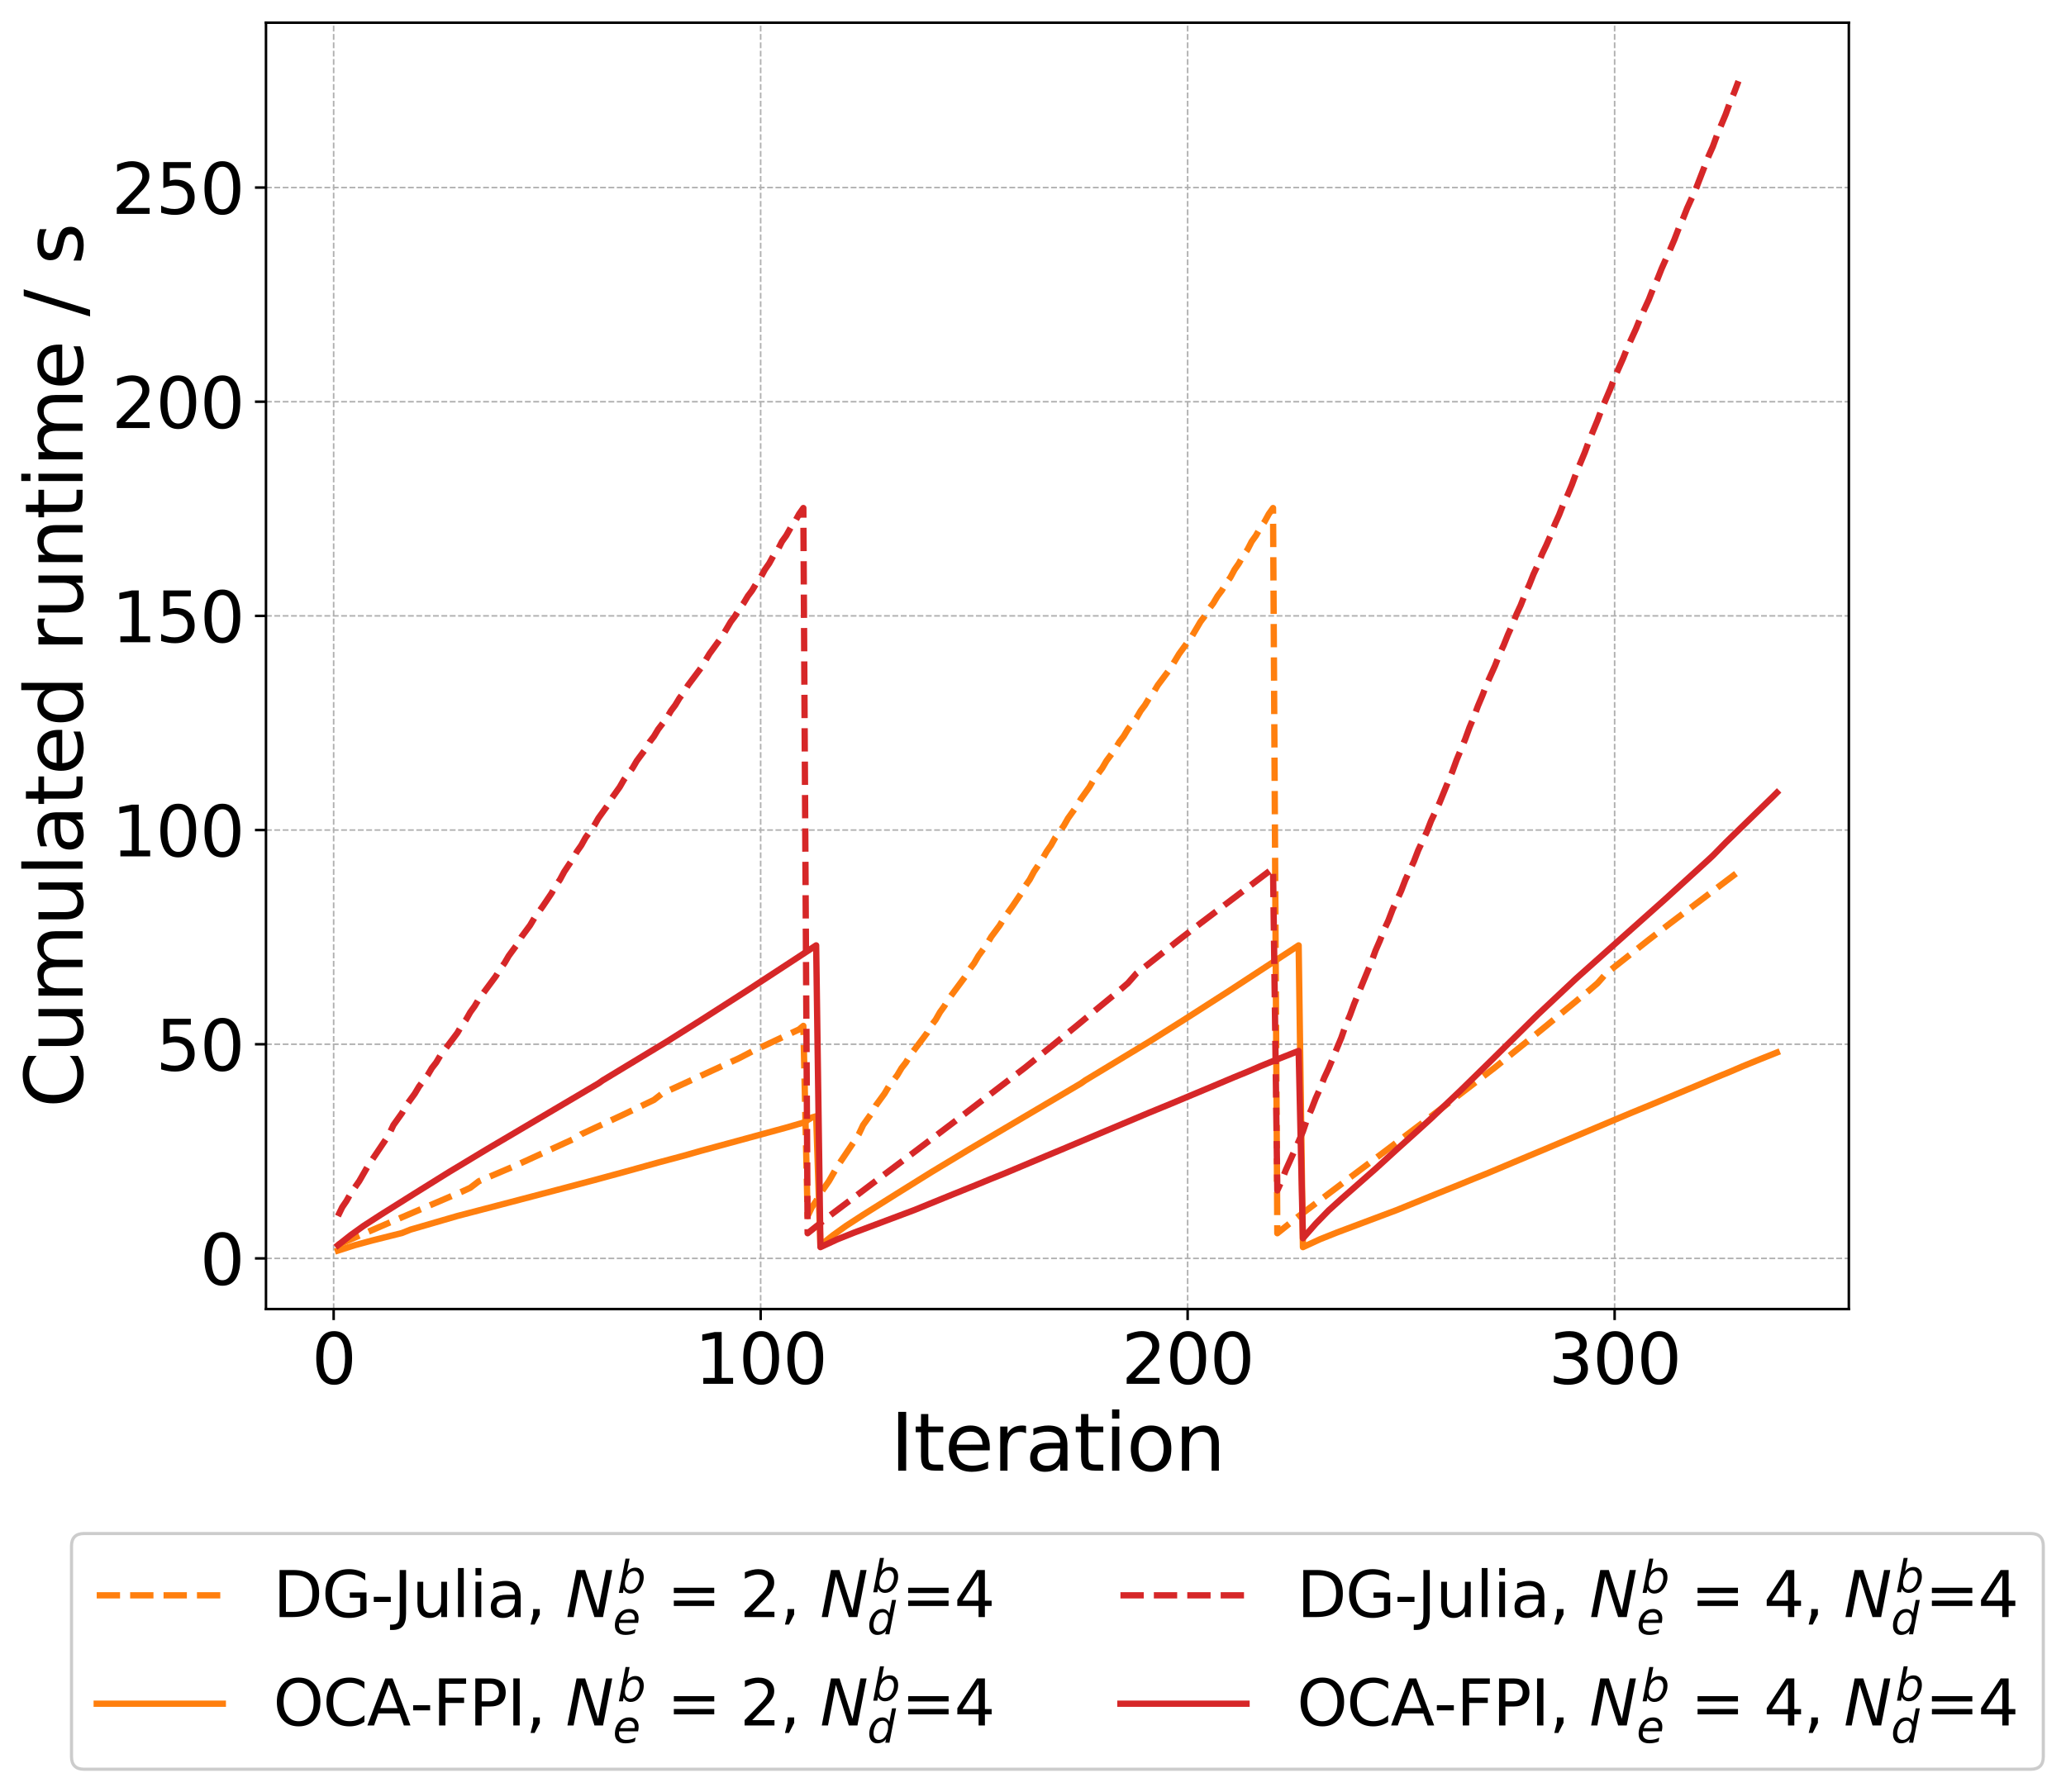 <?xml version="1.0" encoding="utf-8" standalone="no"?>
<!DOCTYPE svg PUBLIC "-//W3C//DTD SVG 1.1//EN"
  "http://www.w3.org/Graphics/SVG/1.1/DTD/svg11.dtd">
<svg xmlns:xlink="http://www.w3.org/1999/xlink" width="655.488pt" height="568.676pt" viewBox="0 0 655.488 568.676" xmlns="http://www.w3.org/2000/svg" version="1.1">
 <defs>
  <style type="text/css">*{stroke-linejoin: round; stroke-linecap: butt}</style>
 </defs>
 <g id="figure_1">
  <g id="patch_1">
   <path d="M 0 568.676 
L 655.488 568.676 
L 655.488 0 
L 0 0 
z
" style="fill: #ffffff"/>
  </g>
  <g id="axes_1">
   <g id="patch_2">
    <path d="M 84.388 415.44 
L 586.588 415.44 
L 586.588 7.2 
L 84.388 7.2 
z
" style="fill: #ffffff"/>
   </g>
   <g id="matplotlib.axis_1">
    <g id="xtick_1">
     <g id="line2d_1">
      <path d="M 105.86 415.44 
L 105.86 7.2 
" clip-path="url(#p399e1b0638)" style="fill: none; stroke-dasharray: 1.85,0.8; stroke-dashoffset: 0; stroke: #b0b0b0; stroke-width: 0.5"/>
     </g>
     <g id="line2d_2">
      <defs>
       <path id="m43ee43640c" d="M 0 0 
L 0 3.5 
" style="stroke: #000000; stroke-width: 0.8"/>
      </defs>
      <g>
       <use xlink:href="#m43ee43640c" x="105.86" y="415.44" style="stroke: #000000; stroke-width: 0.8"/>
      </g>
     </g>
     <g id="text_1">
      <!-- 0 -->
      <g transform="translate(98.862 439.157) scale(0.22 -0.22)">
       <defs>
        <path id="DejaVuSans-30" d="M 2034 4250 
Q 1547 4250 1301 3770 
Q 1056 3291 1056 2328 
Q 1056 1369 1301 889 
Q 1547 409 2034 409 
Q 2525 409 2770 889 
Q 3016 1369 3016 2328 
Q 3016 3291 2770 3770 
Q 2525 4250 2034 4250 
z
M 2034 4750 
Q 2819 4750 3233 4129 
Q 3647 3509 3647 2328 
Q 3647 1150 3233 529 
Q 2819 -91 2034 -91 
Q 1250 -91 836 529 
Q 422 1150 422 2328 
Q 422 3509 836 4129 
Q 1250 4750 2034 4750 
z
" transform="scale(0.016)"/>
       </defs>
       <use xlink:href="#DejaVuSans-30"/>
      </g>
     </g>
    </g>
    <g id="xtick_2">
     <g id="line2d_3">
      <path d="M 241.334 415.44 
L 241.334 7.2 
" clip-path="url(#p399e1b0638)" style="fill: none; stroke-dasharray: 1.85,0.8; stroke-dashoffset: 0; stroke: #b0b0b0; stroke-width: 0.5"/>
     </g>
     <g id="line2d_4">
      <g>
       <use xlink:href="#m43ee43640c" x="241.334" y="415.44" style="stroke: #000000; stroke-width: 0.8"/>
      </g>
     </g>
     <g id="text_2">
      <!-- 100 -->
      <g transform="translate(220.338 439.157) scale(0.22 -0.22)">
       <defs>
        <path id="DejaVuSans-31" d="M 794 531 
L 1825 531 
L 1825 4091 
L 703 3866 
L 703 4441 
L 1819 4666 
L 2450 4666 
L 2450 531 
L 3481 531 
L 3481 0 
L 794 0 
L 794 531 
z
" transform="scale(0.016)"/>
       </defs>
       <use xlink:href="#DejaVuSans-31"/>
       <use xlink:href="#DejaVuSans-30" x="63.623"/>
       <use xlink:href="#DejaVuSans-30" x="127.246"/>
      </g>
     </g>
    </g>
    <g id="xtick_3">
     <g id="line2d_5">
      <path d="M 376.807 415.44 
L 376.807 7.2 
" clip-path="url(#p399e1b0638)" style="fill: none; stroke-dasharray: 1.85,0.8; stroke-dashoffset: 0; stroke: #b0b0b0; stroke-width: 0.5"/>
     </g>
     <g id="line2d_6">
      <g>
       <use xlink:href="#m43ee43640c" x="376.807" y="415.44" style="stroke: #000000; stroke-width: 0.8"/>
      </g>
     </g>
     <g id="text_3">
      <!-- 200 -->
      <g transform="translate(355.811 439.157) scale(0.22 -0.22)">
       <defs>
        <path id="DejaVuSans-32" d="M 1228 531 
L 3431 531 
L 3431 0 
L 469 0 
L 469 531 
Q 828 903 1448 1529 
Q 2069 2156 2228 2338 
Q 2531 2678 2651 2914 
Q 2772 3150 2772 3378 
Q 2772 3750 2511 3984 
Q 2250 4219 1831 4219 
Q 1534 4219 1204 4116 
Q 875 4013 500 3803 
L 500 4441 
Q 881 4594 1212 4672 
Q 1544 4750 1819 4750 
Q 2544 4750 2975 4387 
Q 3406 4025 3406 3419 
Q 3406 3131 3298 2873 
Q 3191 2616 2906 2266 
Q 2828 2175 2409 1742 
Q 1991 1309 1228 531 
z
" transform="scale(0.016)"/>
       </defs>
       <use xlink:href="#DejaVuSans-32"/>
       <use xlink:href="#DejaVuSans-30" x="63.623"/>
       <use xlink:href="#DejaVuSans-30" x="127.246"/>
      </g>
     </g>
    </g>
    <g id="xtick_4">
     <g id="line2d_7">
      <path d="M 512.281 415.44 
L 512.281 7.2 
" clip-path="url(#p399e1b0638)" style="fill: none; stroke-dasharray: 1.85,0.8; stroke-dashoffset: 0; stroke: #b0b0b0; stroke-width: 0.5"/>
     </g>
     <g id="line2d_8">
      <g>
       <use xlink:href="#m43ee43640c" x="512.281" y="415.44" style="stroke: #000000; stroke-width: 0.8"/>
      </g>
     </g>
     <g id="text_4">
      <!-- 300 -->
      <g transform="translate(491.284 439.157) scale(0.22 -0.22)">
       <defs>
        <path id="DejaVuSans-33" d="M 2597 2516 
Q 3050 2419 3304 2112 
Q 3559 1806 3559 1356 
Q 3559 666 3084 287 
Q 2609 -91 1734 -91 
Q 1441 -91 1130 -33 
Q 819 25 488 141 
L 488 750 
Q 750 597 1062 519 
Q 1375 441 1716 441 
Q 2309 441 2620 675 
Q 2931 909 2931 1356 
Q 2931 1769 2642 2001 
Q 2353 2234 1838 2234 
L 1294 2234 
L 1294 2753 
L 1863 2753 
Q 2328 2753 2575 2939 
Q 2822 3125 2822 3475 
Q 2822 3834 2567 4026 
Q 2313 4219 1838 4219 
Q 1578 4219 1281 4162 
Q 984 4106 628 3988 
L 628 4550 
Q 988 4650 1302 4700 
Q 1616 4750 1894 4750 
Q 2613 4750 3031 4423 
Q 3450 4097 3450 3541 
Q 3450 3153 3228 2886 
Q 3006 2619 2597 2516 
z
" transform="scale(0.016)"/>
       </defs>
       <use xlink:href="#DejaVuSans-33"/>
       <use xlink:href="#DejaVuSans-30" x="63.623"/>
       <use xlink:href="#DejaVuSans-30" x="127.246"/>
      </g>
     </g>
    </g>
    <g id="text_5">
     <!-- Iteration -->
     <g transform="translate(282.466 466.728) scale(0.25 -0.25)">
      <defs>
       <path id="DejaVuSans-49" d="M 628 4666 
L 1259 4666 
L 1259 0 
L 628 0 
L 628 4666 
z
" transform="scale(0.016)"/>
       <path id="DejaVuSans-74" d="M 1172 4494 
L 1172 3500 
L 2356 3500 
L 2356 3053 
L 1172 3053 
L 1172 1153 
Q 1172 725 1289 603 
Q 1406 481 1766 481 
L 2356 481 
L 2356 0 
L 1766 0 
Q 1100 0 847 248 
Q 594 497 594 1153 
L 594 3053 
L 172 3053 
L 172 3500 
L 594 3500 
L 594 4494 
L 1172 4494 
z
" transform="scale(0.016)"/>
       <path id="DejaVuSans-65" d="M 3597 1894 
L 3597 1613 
L 953 1613 
Q 991 1019 1311 708 
Q 1631 397 2203 397 
Q 2534 397 2845 478 
Q 3156 559 3463 722 
L 3463 178 
Q 3153 47 2828 -22 
Q 2503 -91 2169 -91 
Q 1331 -91 842 396 
Q 353 884 353 1716 
Q 353 2575 817 3079 
Q 1281 3584 2069 3584 
Q 2775 3584 3186 3129 
Q 3597 2675 3597 1894 
z
M 3022 2063 
Q 3016 2534 2758 2815 
Q 2500 3097 2075 3097 
Q 1594 3097 1305 2825 
Q 1016 2553 972 2059 
L 3022 2063 
z
" transform="scale(0.016)"/>
       <path id="DejaVuSans-72" d="M 2631 2963 
Q 2534 3019 2420 3045 
Q 2306 3072 2169 3072 
Q 1681 3072 1420 2755 
Q 1159 2438 1159 1844 
L 1159 0 
L 581 0 
L 581 3500 
L 1159 3500 
L 1159 2956 
Q 1341 3275 1631 3429 
Q 1922 3584 2338 3584 
Q 2397 3584 2469 3576 
Q 2541 3569 2628 3553 
L 2631 2963 
z
" transform="scale(0.016)"/>
       <path id="DejaVuSans-61" d="M 2194 1759 
Q 1497 1759 1228 1600 
Q 959 1441 959 1056 
Q 959 750 1161 570 
Q 1363 391 1709 391 
Q 2188 391 2477 730 
Q 2766 1069 2766 1631 
L 2766 1759 
L 2194 1759 
z
M 3341 1997 
L 3341 0 
L 2766 0 
L 2766 531 
Q 2569 213 2275 61 
Q 1981 -91 1556 -91 
Q 1019 -91 701 211 
Q 384 513 384 1019 
Q 384 1609 779 1909 
Q 1175 2209 1959 2209 
L 2766 2209 
L 2766 2266 
Q 2766 2663 2505 2880 
Q 2244 3097 1772 3097 
Q 1472 3097 1187 3025 
Q 903 2953 641 2809 
L 641 3341 
Q 956 3463 1253 3523 
Q 1550 3584 1831 3584 
Q 2591 3584 2966 3190 
Q 3341 2797 3341 1997 
z
" transform="scale(0.016)"/>
       <path id="DejaVuSans-69" d="M 603 3500 
L 1178 3500 
L 1178 0 
L 603 0 
L 603 3500 
z
M 603 4863 
L 1178 4863 
L 1178 4134 
L 603 4134 
L 603 4863 
z
" transform="scale(0.016)"/>
       <path id="DejaVuSans-6f" d="M 1959 3097 
Q 1497 3097 1228 2736 
Q 959 2375 959 1747 
Q 959 1119 1226 758 
Q 1494 397 1959 397 
Q 2419 397 2687 759 
Q 2956 1122 2956 1747 
Q 2956 2369 2687 2733 
Q 2419 3097 1959 3097 
z
M 1959 3584 
Q 2709 3584 3137 3096 
Q 3566 2609 3566 1747 
Q 3566 888 3137 398 
Q 2709 -91 1959 -91 
Q 1206 -91 779 398 
Q 353 888 353 1747 
Q 353 2609 779 3096 
Q 1206 3584 1959 3584 
z
" transform="scale(0.016)"/>
       <path id="DejaVuSans-6e" d="M 3513 2113 
L 3513 0 
L 2938 0 
L 2938 2094 
Q 2938 2591 2744 2837 
Q 2550 3084 2163 3084 
Q 1697 3084 1428 2787 
Q 1159 2491 1159 1978 
L 1159 0 
L 581 0 
L 581 3500 
L 1159 3500 
L 1159 2956 
Q 1366 3272 1645 3428 
Q 1925 3584 2291 3584 
Q 2894 3584 3203 3211 
Q 3513 2838 3513 2113 
z
" transform="scale(0.016)"/>
      </defs>
      <use xlink:href="#DejaVuSans-49"/>
      <use xlink:href="#DejaVuSans-74" x="29.492"/>
      <use xlink:href="#DejaVuSans-65" x="68.701"/>
      <use xlink:href="#DejaVuSans-72" x="130.225"/>
      <use xlink:href="#DejaVuSans-61" x="171.338"/>
      <use xlink:href="#DejaVuSans-74" x="232.617"/>
      <use xlink:href="#DejaVuSans-69" x="271.826"/>
      <use xlink:href="#DejaVuSans-6f" x="299.609"/>
      <use xlink:href="#DejaVuSans-6e" x="360.791"/>
     </g>
    </g>
   </g>
   <g id="matplotlib.axis_2">
    <g id="ytick_1">
     <g id="line2d_9">
      <path d="M 84.388 399.36 
L 586.588 399.36 
" clip-path="url(#p399e1b0638)" style="fill: none; stroke-dasharray: 1.85,0.8; stroke-dashoffset: 0; stroke: #b0b0b0; stroke-width: 0.5"/>
     </g>
     <g id="line2d_10">
      <defs>
       <path id="m484fbfd942" d="M 0 0 
L -3.5 0 
" style="stroke: #000000; stroke-width: 0.8"/>
      </defs>
      <g>
       <use xlink:href="#m484fbfd942" x="84.388" y="399.36" style="stroke: #000000; stroke-width: 0.8"/>
      </g>
     </g>
     <g id="text_6">
      <!-- 0 -->
      <g transform="translate(63.39 407.719) scale(0.22 -0.22)">
       <use xlink:href="#DejaVuSans-30"/>
      </g>
     </g>
    </g>
    <g id="ytick_2">
     <g id="line2d_11">
      <path d="M 84.388 331.391 
L 586.588 331.391 
" clip-path="url(#p399e1b0638)" style="fill: none; stroke-dasharray: 1.85,0.8; stroke-dashoffset: 0; stroke: #b0b0b0; stroke-width: 0.5"/>
     </g>
     <g id="line2d_12">
      <g>
       <use xlink:href="#m484fbfd942" x="84.388" y="331.391" style="stroke: #000000; stroke-width: 0.8"/>
      </g>
     </g>
     <g id="text_7">
      <!-- 50 -->
      <g transform="translate(49.393 339.75) scale(0.22 -0.22)">
       <defs>
        <path id="DejaVuSans-35" d="M 691 4666 
L 3169 4666 
L 3169 4134 
L 1269 4134 
L 1269 2991 
Q 1406 3038 1543 3061 
Q 1681 3084 1819 3084 
Q 2600 3084 3056 2656 
Q 3513 2228 3513 1497 
Q 3513 744 3044 326 
Q 2575 -91 1722 -91 
Q 1428 -91 1123 -41 
Q 819 9 494 109 
L 494 744 
Q 775 591 1075 516 
Q 1375 441 1709 441 
Q 2250 441 2565 725 
Q 2881 1009 2881 1497 
Q 2881 1984 2565 2268 
Q 2250 2553 1709 2553 
Q 1456 2553 1204 2497 
Q 953 2441 691 2322 
L 691 4666 
z
" transform="scale(0.016)"/>
       </defs>
       <use xlink:href="#DejaVuSans-35"/>
       <use xlink:href="#DejaVuSans-30" x="63.623"/>
      </g>
     </g>
    </g>
    <g id="ytick_3">
     <g id="line2d_13">
      <path d="M 84.388 263.422 
L 586.588 263.422 
" clip-path="url(#p399e1b0638)" style="fill: none; stroke-dasharray: 1.85,0.8; stroke-dashoffset: 0; stroke: #b0b0b0; stroke-width: 0.5"/>
     </g>
     <g id="line2d_14">
      <g>
       <use xlink:href="#m484fbfd942" x="84.388" y="263.422" style="stroke: #000000; stroke-width: 0.8"/>
      </g>
     </g>
     <g id="text_8">
      <!-- 100 -->
      <g transform="translate(35.395 271.781) scale(0.22 -0.22)">
       <use xlink:href="#DejaVuSans-31"/>
       <use xlink:href="#DejaVuSans-30" x="63.623"/>
       <use xlink:href="#DejaVuSans-30" x="127.246"/>
      </g>
     </g>
    </g>
    <g id="ytick_4">
     <g id="line2d_15">
      <path d="M 84.388 195.453 
L 586.588 195.453 
" clip-path="url(#p399e1b0638)" style="fill: none; stroke-dasharray: 1.85,0.8; stroke-dashoffset: 0; stroke: #b0b0b0; stroke-width: 0.5"/>
     </g>
     <g id="line2d_16">
      <g>
       <use xlink:href="#m484fbfd942" x="84.388" y="195.453" style="stroke: #000000; stroke-width: 0.8"/>
      </g>
     </g>
     <g id="text_9">
      <!-- 150 -->
      <g transform="translate(35.395 203.812) scale(0.22 -0.22)">
       <use xlink:href="#DejaVuSans-31"/>
       <use xlink:href="#DejaVuSans-35" x="63.623"/>
       <use xlink:href="#DejaVuSans-30" x="127.246"/>
      </g>
     </g>
    </g>
    <g id="ytick_5">
     <g id="line2d_17">
      <path d="M 84.388 127.484 
L 586.588 127.484 
" clip-path="url(#p399e1b0638)" style="fill: none; stroke-dasharray: 1.85,0.8; stroke-dashoffset: 0; stroke: #b0b0b0; stroke-width: 0.5"/>
     </g>
     <g id="line2d_18">
      <g>
       <use xlink:href="#m484fbfd942" x="84.388" y="127.484" style="stroke: #000000; stroke-width: 0.8"/>
      </g>
     </g>
     <g id="text_10">
      <!-- 200 -->
      <g transform="translate(35.395 135.843) scale(0.22 -0.22)">
       <use xlink:href="#DejaVuSans-32"/>
       <use xlink:href="#DejaVuSans-30" x="63.623"/>
       <use xlink:href="#DejaVuSans-30" x="127.246"/>
      </g>
     </g>
    </g>
    <g id="ytick_6">
     <g id="line2d_19">
      <path d="M 84.388 59.515 
L 586.588 59.515 
" clip-path="url(#p399e1b0638)" style="fill: none; stroke-dasharray: 1.85,0.8; stroke-dashoffset: 0; stroke: #b0b0b0; stroke-width: 0.5"/>
     </g>
     <g id="line2d_20">
      <g>
       <use xlink:href="#m484fbfd942" x="84.388" y="59.515" style="stroke: #000000; stroke-width: 0.8"/>
      </g>
     </g>
     <g id="text_11">
      <!-- 250 -->
      <g transform="translate(35.395 67.874) scale(0.22 -0.22)">
       <use xlink:href="#DejaVuSans-32"/>
       <use xlink:href="#DejaVuSans-35" x="63.623"/>
       <use xlink:href="#DejaVuSans-30" x="127.246"/>
      </g>
     </g>
    </g>
    <g id="text_12">
     <!-- Cumulated runtime / s -->
     <g transform="translate(26.196 351.591) rotate(-90) scale(0.25 -0.25)">
      <defs>
       <path id="DejaVuSans-43" d="M 4122 4306 
L 4122 3641 
Q 3803 3938 3442 4084 
Q 3081 4231 2675 4231 
Q 1875 4231 1450 3742 
Q 1025 3253 1025 2328 
Q 1025 1406 1450 917 
Q 1875 428 2675 428 
Q 3081 428 3442 575 
Q 3803 722 4122 1019 
L 4122 359 
Q 3791 134 3420 21 
Q 3050 -91 2638 -91 
Q 1578 -91 968 557 
Q 359 1206 359 2328 
Q 359 3453 968 4101 
Q 1578 4750 2638 4750 
Q 3056 4750 3426 4639 
Q 3797 4528 4122 4306 
z
" transform="scale(0.016)"/>
       <path id="DejaVuSans-75" d="M 544 1381 
L 544 3500 
L 1119 3500 
L 1119 1403 
Q 1119 906 1312 657 
Q 1506 409 1894 409 
Q 2359 409 2629 706 
Q 2900 1003 2900 1516 
L 2900 3500 
L 3475 3500 
L 3475 0 
L 2900 0 
L 2900 538 
Q 2691 219 2414 64 
Q 2138 -91 1772 -91 
Q 1169 -91 856 284 
Q 544 659 544 1381 
z
M 1991 3584 
L 1991 3584 
z
" transform="scale(0.016)"/>
       <path id="DejaVuSans-6d" d="M 3328 2828 
Q 3544 3216 3844 3400 
Q 4144 3584 4550 3584 
Q 5097 3584 5394 3201 
Q 5691 2819 5691 2113 
L 5691 0 
L 5113 0 
L 5113 2094 
Q 5113 2597 4934 2840 
Q 4756 3084 4391 3084 
Q 3944 3084 3684 2787 
Q 3425 2491 3425 1978 
L 3425 0 
L 2847 0 
L 2847 2094 
Q 2847 2600 2669 2842 
Q 2491 3084 2119 3084 
Q 1678 3084 1418 2786 
Q 1159 2488 1159 1978 
L 1159 0 
L 581 0 
L 581 3500 
L 1159 3500 
L 1159 2956 
Q 1356 3278 1631 3431 
Q 1906 3584 2284 3584 
Q 2666 3584 2933 3390 
Q 3200 3197 3328 2828 
z
" transform="scale(0.016)"/>
       <path id="DejaVuSans-6c" d="M 603 4863 
L 1178 4863 
L 1178 0 
L 603 0 
L 603 4863 
z
" transform="scale(0.016)"/>
       <path id="DejaVuSans-64" d="M 2906 2969 
L 2906 4863 
L 3481 4863 
L 3481 0 
L 2906 0 
L 2906 525 
Q 2725 213 2448 61 
Q 2172 -91 1784 -91 
Q 1150 -91 751 415 
Q 353 922 353 1747 
Q 353 2572 751 3078 
Q 1150 3584 1784 3584 
Q 2172 3584 2448 3432 
Q 2725 3281 2906 2969 
z
M 947 1747 
Q 947 1113 1208 752 
Q 1469 391 1925 391 
Q 2381 391 2643 752 
Q 2906 1113 2906 1747 
Q 2906 2381 2643 2742 
Q 2381 3103 1925 3103 
Q 1469 3103 1208 2742 
Q 947 2381 947 1747 
z
" transform="scale(0.016)"/>
       <path id="DejaVuSans-20" transform="scale(0.016)"/>
       <path id="DejaVuSans-2f" d="M 1625 4666 
L 2156 4666 
L 531 -594 
L 0 -594 
L 1625 4666 
z
" transform="scale(0.016)"/>
       <path id="DejaVuSans-73" d="M 2834 3397 
L 2834 2853 
Q 2591 2978 2328 3040 
Q 2066 3103 1784 3103 
Q 1356 3103 1142 2972 
Q 928 2841 928 2578 
Q 928 2378 1081 2264 
Q 1234 2150 1697 2047 
L 1894 2003 
Q 2506 1872 2764 1633 
Q 3022 1394 3022 966 
Q 3022 478 2636 193 
Q 2250 -91 1575 -91 
Q 1294 -91 989 -36 
Q 684 19 347 128 
L 347 722 
Q 666 556 975 473 
Q 1284 391 1588 391 
Q 1994 391 2212 530 
Q 2431 669 2431 922 
Q 2431 1156 2273 1281 
Q 2116 1406 1581 1522 
L 1381 1569 
Q 847 1681 609 1914 
Q 372 2147 372 2553 
Q 372 3047 722 3315 
Q 1072 3584 1716 3584 
Q 2034 3584 2315 3537 
Q 2597 3491 2834 3397 
z
" transform="scale(0.016)"/>
      </defs>
      <use xlink:href="#DejaVuSans-43"/>
      <use xlink:href="#DejaVuSans-75" x="69.824"/>
      <use xlink:href="#DejaVuSans-6d" x="133.203"/>
      <use xlink:href="#DejaVuSans-75" x="230.615"/>
      <use xlink:href="#DejaVuSans-6c" x="293.994"/>
      <use xlink:href="#DejaVuSans-61" x="321.777"/>
      <use xlink:href="#DejaVuSans-74" x="383.057"/>
      <use xlink:href="#DejaVuSans-65" x="422.266"/>
      <use xlink:href="#DejaVuSans-64" x="483.789"/>
      <use xlink:href="#DejaVuSans-20" x="547.266"/>
      <use xlink:href="#DejaVuSans-72" x="579.053"/>
      <use xlink:href="#DejaVuSans-75" x="620.166"/>
      <use xlink:href="#DejaVuSans-6e" x="683.545"/>
      <use xlink:href="#DejaVuSans-74" x="746.924"/>
      <use xlink:href="#DejaVuSans-69" x="786.133"/>
      <use xlink:href="#DejaVuSans-6d" x="813.916"/>
      <use xlink:href="#DejaVuSans-65" x="911.328"/>
      <use xlink:href="#DejaVuSans-20" x="972.852"/>
      <use xlink:href="#DejaVuSans-2f" x="1004.639"/>
      <use xlink:href="#DejaVuSans-20" x="1038.33"/>
      <use xlink:href="#DejaVuSans-73" x="1070.117"/>
     </g>
    </g>
   </g>
   <g id="line2d_21">
    <path d="M 107.215 395.053 
L 123.472 388.05 
L 146.502 378.199 
L 149.212 376.948 
L 151.921 374.873 
L 162.759 370.264 
L 183.08 360.974 
L 184.435 359.947 
L 197.982 353.632 
L 207.465 349.076 
L 210.175 346.977 
L 214.239 345.137 
L 234.56 335.794 
L 238.624 333.678 
L 253.526 326.695 
L 254.881 325.561 
L 256.236 385.923 
L 257.591 383.129 
L 258.945 381.131 
L 260.3 378.713 
L 263.01 374.822 
L 265.719 370.093 
L 271.138 362.032 
L 272.493 359.906 
L 273.847 357.046 
L 276.557 353.241 
L 277.912 350.795 
L 280.621 347.077 
L 281.976 344.798 
L 284.685 341.231 
L 286.04 338.952 
L 287.395 337.216 
L 288.749 334.942 
L 292.814 329.571 
L 294.168 327.75 
L 295.523 325.391 
L 296.878 323.602 
L 298.233 321.225 
L 299.587 319.35 
L 300.942 317.073 
L 306.361 309.757 
L 307.716 307.483 
L 309.07 305.68 
L 310.425 303.362 
L 313.135 299.648 
L 314.489 297.306 
L 317.199 293.647 
L 318.554 291.354 
L 321.263 287.564 
L 323.973 283.543 
L 325.327 281.119 
L 326.682 279.167 
L 328.037 276.649 
L 330.746 272.564 
L 332.101 270.193 
L 333.456 268.251 
L 334.81 265.82 
L 337.52 262.041 
L 338.875 259.67 
L 341.584 255.881 
L 342.939 253.565 
L 345.648 249.758 
L 347.003 247.403 
L 349.713 243.76 
L 351.067 241.443 
L 353.777 237.787 
L 355.131 235.467 
L 356.486 233.705 
L 357.841 231.448 
L 360.55 227.895 
L 361.905 225.579 
L 363.26 223.771 
L 364.615 221.521 
L 365.969 219.762 
L 367.324 217.467 
L 371.388 212.028 
L 374.098 207.514 
L 378.162 201.92 
L 380.871 197.313 
L 382.226 195.516 
L 383.581 193.224 
L 384.936 191.449 
L 386.29 189.18 
L 387.645 187.383 
L 389 185.1 
L 390.355 183.275 
L 391.709 180.752 
L 393.064 178.805 
L 394.419 176.323 
L 395.773 174.482 
L 397.128 171.845 
L 398.483 169.958 
L 399.838 167.541 
L 401.192 165.62 
L 402.547 163.141 
L 403.902 161.221 
L 405.257 391.38 
L 412.03 385.984 
L 421.513 378.839 
L 428.287 373.72 
L 439.125 365.588 
L 451.318 356.366 
L 474.348 338.736 
L 477.058 336.538 
L 483.831 331.049 
L 490.605 325.542 
L 496.024 321.044 
L 504.152 314.357 
L 506.862 312.022 
L 509.571 308.938 
L 513.635 305.752 
L 523.119 298.237 
L 529.892 293.017 
L 551.568 276.636 
L 551.568 276.636 
" clip-path="url(#p399e1b0638)" style="fill: none; stroke-dasharray: 7.4,3.2; stroke-dashoffset: 0; stroke: #ff7f0e; stroke-width: 2"/>
   </g>
   <g id="line2d_22">
    <path d="M 107.215 396.884 
L 112.634 395.155 
L 118.053 393.685 
L 127.536 391.307 
L 130.246 390.227 
L 145.148 385.893 
L 161.404 381.653 
L 179.016 377.03 
L 188.499 374.525 
L 197.982 371.947 
L 208.82 368.939 
L 216.949 366.772 
L 222.368 365.229 
L 249.462 357.842 
L 254.881 356.278 
L 257.591 354.627 
L 258.945 354.264 
L 260.3 395.187 
L 264.364 391.96 
L 268.428 389.043 
L 273.847 385.53 
L 284.685 378.722 
L 295.523 371.969 
L 307.716 364.621 
L 342.939 343.832 
L 344.294 342.877 
L 364.615 330.585 
L 375.452 323.757 
L 390.355 314.205 
L 409.321 301.798 
L 412.03 300.013 
L 413.385 395.788 
L 418.804 393.285 
L 424.223 391.124 
L 443.189 384.006 
L 454.027 379.587 
L 463.51 375.756 
L 467.574 374.087 
L 471.639 372.462 
L 485.186 366.773 
L 489.25 365.084 
L 494.669 362.796 
L 517.7 353.105 
L 524.473 350.321 
L 538.021 344.656 
L 544.794 341.797 
L 548.858 340.142 
L 552.923 338.389 
L 558.342 336.186 
L 563.761 334.023 
L 563.761 334.023 
" clip-path="url(#p399e1b0638)" style="fill: none; stroke: #ff7f0e; stroke-width: 2; stroke-linecap: square"/>
   </g>
   <g id="line2d_23">
    <path d="M 107.215 385.923 
L 108.57 383.129 
L 109.925 381.131 
L 111.279 378.713 
L 113.989 374.822 
L 116.698 370.093 
L 122.117 362.032 
L 123.472 359.906 
L 124.827 357.046 
L 127.536 353.241 
L 128.891 350.795 
L 131.6 347.077 
L 132.955 344.798 
L 135.665 341.231 
L 137.019 338.952 
L 138.374 337.216 
L 139.729 334.942 
L 143.793 329.571 
L 145.148 327.75 
L 146.502 325.391 
L 147.857 323.602 
L 149.212 321.225 
L 150.567 319.35 
L 151.921 317.073 
L 157.34 309.757 
L 158.695 307.483 
L 160.05 305.68 
L 161.404 303.362 
L 164.114 299.648 
L 165.469 297.306 
L 168.178 293.647 
L 169.533 291.354 
L 172.242 287.564 
L 174.952 283.543 
L 176.307 281.119 
L 177.661 279.167 
L 179.016 276.649 
L 181.725 272.564 
L 183.08 270.193 
L 184.435 268.251 
L 185.79 265.82 
L 188.499 262.041 
L 189.854 259.67 
L 192.563 255.881 
L 193.918 253.565 
L 196.628 249.758 
L 197.982 247.403 
L 200.692 243.76 
L 202.046 241.443 
L 204.756 237.787 
L 206.111 235.467 
L 207.465 233.705 
L 208.82 231.448 
L 211.53 227.895 
L 212.884 225.579 
L 214.239 223.771 
L 215.594 221.521 
L 216.949 219.762 
L 218.303 217.467 
L 222.368 212.028 
L 225.077 207.514 
L 229.141 201.92 
L 231.851 197.313 
L 233.205 195.516 
L 234.56 193.224 
L 235.915 191.449 
L 237.27 189.18 
L 238.624 187.383 
L 239.979 185.1 
L 241.334 183.275 
L 242.689 180.752 
L 244.043 178.805 
L 245.398 176.323 
L 246.753 174.482 
L 248.107 171.845 
L 249.462 169.958 
L 250.817 167.541 
L 252.172 165.62 
L 253.526 163.141 
L 254.881 161.221 
L 256.236 391.38 
L 263.01 385.984 
L 272.493 378.839 
L 279.266 373.72 
L 290.104 365.588 
L 302.297 356.366 
L 325.327 338.736 
L 328.037 336.538 
L 334.81 331.049 
L 341.584 325.542 
L 347.003 321.044 
L 355.131 314.357 
L 357.841 312.022 
L 360.55 308.938 
L 364.615 305.752 
L 374.098 298.237 
L 380.871 293.017 
L 403.902 275.57 
L 405.257 377.787 
L 406.611 374.791 
L 407.966 371.285 
L 412.03 362.241 
L 413.385 359.052 
L 414.74 355.046 
L 416.095 352.025 
L 417.449 348.536 
L 418.804 345.494 
L 420.159 342.023 
L 421.513 339.107 
L 425.578 329.305 
L 426.932 325.394 
L 428.287 322.25 
L 429.642 318.564 
L 435.061 305.384 
L 436.416 301.677 
L 437.77 298.572 
L 439.125 295.1 
L 440.48 292.165 
L 441.834 288.631 
L 444.544 282.728 
L 445.899 279.198 
L 448.608 273.35 
L 449.963 269.836 
L 452.672 264.034 
L 454.027 260.54 
L 456.737 254.758 
L 459.446 248.097 
L 460.801 244.861 
L 462.155 241.134 
L 464.865 234.612 
L 466.22 230.875 
L 467.574 227.645 
L 468.929 224.007 
L 470.284 220.802 
L 471.639 217.25 
L 474.348 211.221 
L 475.703 207.718 
L 477.058 204.818 
L 478.412 201.441 
L 479.767 198.426 
L 481.122 194.999 
L 482.476 192.073 
L 483.831 188.631 
L 485.186 185.628 
L 486.541 182.217 
L 487.895 179.301 
L 489.25 175.856 
L 490.605 173.026 
L 491.96 169.906 
L 493.314 166.413 
L 494.669 163.392 
L 496.024 159.922 
L 497.379 157.051 
L 498.733 153.817 
L 500.088 150.121 
L 502.797 143.615 
L 504.152 139.913 
L 506.862 133.353 
L 508.216 129.718 
L 510.926 123.356 
L 512.281 119.782 
L 514.99 113.689 
L 516.345 110.265 
L 519.054 104.353 
L 520.409 100.999 
L 523.119 95.086 
L 524.473 91.625 
L 525.828 88.69 
L 527.183 85.265 
L 529.892 79.195 
L 531.247 76.018 
L 532.602 72.482 
L 533.956 69.435 
L 535.311 66.008 
L 538.021 60.051 
L 542.085 49.546 
L 543.44 46.505 
L 544.794 42.799 
L 547.504 36.305 
L 548.858 32.559 
L 550.213 29.374 
L 551.568 25.756 
L 551.568 25.756 
" clip-path="url(#p399e1b0638)" style="fill: none; stroke-dasharray: 7.4,3.2; stroke-dashoffset: 0; stroke: #d62728; stroke-width: 2"/>
   </g>
   <g id="line2d_24">
    <path d="M 107.215 395.187 
L 111.279 391.96 
L 115.343 389.043 
L 120.762 385.53 
L 131.6 378.722 
L 142.438 371.969 
L 154.631 364.621 
L 189.854 343.832 
L 191.209 342.877 
L 211.53 330.585 
L 222.368 323.757 
L 237.27 314.205 
L 256.236 301.798 
L 258.945 300.013 
L 260.3 395.788 
L 265.719 393.285 
L 271.138 391.124 
L 290.104 384.006 
L 300.942 379.587 
L 310.425 375.756 
L 314.489 374.087 
L 318.554 372.462 
L 332.101 366.773 
L 336.165 365.084 
L 341.584 362.796 
L 364.615 353.105 
L 371.388 350.321 
L 384.936 344.656 
L 391.709 341.797 
L 395.773 340.142 
L 399.838 338.389 
L 405.257 336.186 
L 412.03 333.511 
L 413.385 392.971 
L 417.449 388.349 
L 421.513 384.157 
L 425.578 380.48 
L 436.416 370.936 
L 443.189 364.759 
L 449.963 358.662 
L 454.027 354.966 
L 463.51 345.963 
L 472.993 336.681 
L 487.895 321.982 
L 500.088 310.521 
L 528.537 285.156 
L 542.085 272.809 
L 543.44 271.545 
L 547.504 267.408 
L 562.406 252.903 
L 563.761 251.55 
L 563.761 251.55 
" clip-path="url(#p399e1b0638)" style="fill: none; stroke: #d62728; stroke-width: 2; stroke-linecap: square"/>
   </g>
   <g id="patch_3">
    <path d="M 84.388 415.44 
L 84.388 7.2 
" style="fill: none; stroke: #000000; stroke-width: 0.8; stroke-linejoin: miter; stroke-linecap: square"/>
   </g>
   <g id="patch_4">
    <path d="M 586.588 415.44 
L 586.588 7.2 
" style="fill: none; stroke: #000000; stroke-width: 0.8; stroke-linejoin: miter; stroke-linecap: square"/>
   </g>
   <g id="patch_5">
    <path d="M 84.388 415.44 
L 586.588 415.44 
" style="fill: none; stroke: #000000; stroke-width: 0.8; stroke-linejoin: miter; stroke-linecap: square"/>
   </g>
   <g id="patch_6">
    <path d="M 84.388 7.2 
L 586.588 7.2 
" style="fill: none; stroke: #000000; stroke-width: 0.8; stroke-linejoin: miter; stroke-linecap: square"/>
   </g>
   <g id="legend_1">
    <g id="patch_7">
     <path d="M 26.688 561.476 
L 644.288 561.476 
Q 648.288 561.476 648.288 557.476 
L 648.288 490.676 
Q 648.288 486.676 644.288 486.676 
L 26.688 486.676 
Q 22.688 486.676 22.688 490.676 
L 22.688 557.476 
Q 22.688 561.476 26.688 561.476 
z
" style="fill: #ffffff; stroke: #cccccc; stroke-linejoin: miter"/>
    </g>
    <g id="line2d_25">
     <path d="M 30.688 506.276 
L 50.688 506.276 
L 70.688 506.276 
" style="fill: none; stroke-dasharray: 7.4,3.2; stroke-dashoffset: 0; stroke: #ff7f0e; stroke-width: 2"/>
    </g>
    <g id="text_13">
     <!-- DG-Julia, $N_e^b$ = 2, $N_d^b$=4 -->
     <g transform="translate(86.688 513.276) scale(0.2 -0.2)">
      <defs>
       <path id="DejaVuSans-44" d="M 1259 4147 
L 1259 519 
L 2022 519 
Q 2988 519 3436 956 
Q 3884 1394 3884 2338 
Q 3884 3275 3436 3711 
Q 2988 4147 2022 4147 
L 1259 4147 
z
M 628 4666 
L 1925 4666 
Q 3281 4666 3915 4102 
Q 4550 3538 4550 2338 
Q 4550 1131 3912 565 
Q 3275 0 1925 0 
L 628 0 
L 628 4666 
z
" transform="scale(0.016)"/>
       <path id="DejaVuSans-47" d="M 3809 666 
L 3809 1919 
L 2778 1919 
L 2778 2438 
L 4434 2438 
L 4434 434 
Q 4069 175 3628 42 
Q 3188 -91 2688 -91 
Q 1594 -91 976 548 
Q 359 1188 359 2328 
Q 359 3472 976 4111 
Q 1594 4750 2688 4750 
Q 3144 4750 3555 4637 
Q 3966 4525 4313 4306 
L 4313 3634 
Q 3963 3931 3569 4081 
Q 3175 4231 2741 4231 
Q 1884 4231 1454 3753 
Q 1025 3275 1025 2328 
Q 1025 1384 1454 906 
Q 1884 428 2741 428 
Q 3075 428 3337 486 
Q 3600 544 3809 666 
z
" transform="scale(0.016)"/>
       <path id="DejaVuSans-2d" d="M 313 2009 
L 1997 2009 
L 1997 1497 
L 313 1497 
L 313 2009 
z
" transform="scale(0.016)"/>
       <path id="DejaVuSans-4a" d="M 628 4666 
L 1259 4666 
L 1259 325 
Q 1259 -519 939 -900 
Q 619 -1281 -91 -1281 
L -331 -1281 
L -331 -750 
L -134 -750 
Q 284 -750 456 -515 
Q 628 -281 628 325 
L 628 4666 
z
" transform="scale(0.016)"/>
       <path id="DejaVuSans-2c" d="M 750 794 
L 1409 794 
L 1409 256 
L 897 -744 
L 494 -744 
L 750 256 
L 750 794 
z
" transform="scale(0.016)"/>
       <path id="DejaVuSans-Oblique-4e" d="M 1081 4666 
L 1931 4666 
L 3219 666 
L 4000 4666 
L 4616 4666 
L 3706 0 
L 2853 0 
L 1569 4025 
L 788 0 
L 172 0 
L 1081 4666 
z
" transform="scale(0.016)"/>
       <path id="DejaVuSans-Oblique-62" d="M 3169 2138 
Q 3169 2591 2961 2847 
Q 2753 3103 2388 3103 
Q 2122 3103 1889 2973 
Q 1656 2844 1484 2597 
Q 1303 2338 1198 1995 
Q 1094 1653 1094 1313 
Q 1094 881 1298 636 
Q 1503 391 1863 391 
Q 2134 391 2365 517 
Q 2597 644 2772 891 
Q 2950 1147 3059 1487 
Q 3169 1828 3169 2138 
z
M 1381 2969 
Q 1594 3256 1914 3420 
Q 2234 3584 2584 3584 
Q 3122 3584 3439 3221 
Q 3756 2859 3756 2241 
Q 3756 1734 3570 1259 
Q 3384 784 3041 416 
Q 2816 172 2522 40 
Q 2228 -91 1906 -91 
Q 1566 -91 1316 65 
Q 1066 222 909 531 
L 806 0 
L 231 0 
L 1178 4863 
L 1753 4863 
L 1381 2969 
z
" transform="scale(0.016)"/>
       <path id="DejaVuSans-Oblique-65" d="M 3078 2063 
Q 3088 2113 3092 2166 
Q 3097 2219 3097 2272 
Q 3097 2653 2873 2875 
Q 2650 3097 2266 3097 
Q 1838 3097 1509 2826 
Q 1181 2556 1013 2059 
L 3078 2063 
z
M 3578 1613 
L 903 1613 
Q 884 1494 878 1425 
Q 872 1356 872 1306 
Q 872 872 1139 634 
Q 1406 397 1894 397 
Q 2269 397 2603 481 
Q 2938 566 3225 728 
L 3116 159 
Q 2806 34 2476 -28 
Q 2147 -91 1806 -91 
Q 1078 -91 686 257 
Q 294 606 294 1247 
Q 294 1794 489 2264 
Q 684 2734 1063 3103 
Q 1306 3334 1642 3459 
Q 1978 3584 2356 3584 
Q 2950 3584 3301 3228 
Q 3653 2872 3653 2272 
Q 3653 2128 3634 1964 
Q 3616 1800 3578 1613 
z
" transform="scale(0.016)"/>
       <path id="DejaVuSans-3d" d="M 678 2906 
L 4684 2906 
L 4684 2381 
L 678 2381 
L 678 2906 
z
M 678 1631 
L 4684 1631 
L 4684 1100 
L 678 1100 
L 678 1631 
z
" transform="scale(0.016)"/>
       <path id="DejaVuSans-Oblique-64" d="M 2675 525 
Q 2444 222 2128 65 
Q 1813 -91 1428 -91 
Q 903 -91 598 267 
Q 294 625 294 1247 
Q 294 1766 478 2236 
Q 663 2706 1013 3078 
Q 1244 3325 1534 3454 
Q 1825 3584 2144 3584 
Q 2481 3584 2739 3421 
Q 2997 3259 3138 2956 
L 3513 4863 
L 4091 4863 
L 3144 0 
L 2566 0 
L 2675 525 
z
M 891 1350 
Q 891 897 1095 644 
Q 1300 391 1663 391 
Q 1931 391 2161 520 
Q 2391 650 2566 903 
Q 2750 1166 2856 1509 
Q 2963 1853 2963 2188 
Q 2963 2622 2758 2865 
Q 2553 3109 2194 3109 
Q 1922 3109 1687 2981 
Q 1453 2853 1288 2613 
Q 1106 2353 998 2009 
Q 891 1666 891 1350 
z
" transform="scale(0.016)"/>
       <path id="DejaVuSans-34" d="M 2419 4116 
L 825 1625 
L 2419 1625 
L 2419 4116 
z
M 2253 4666 
L 3047 4666 
L 3047 1625 
L 3713 1625 
L 3713 1100 
L 3047 1100 
L 3047 0 
L 2419 0 
L 2419 1100 
L 313 1100 
L 313 1709 
L 2253 4666 
z
" transform="scale(0.016)"/>
      </defs>
      <use xlink:href="#DejaVuSans-44" transform="translate(0 0.47)"/>
      <use xlink:href="#DejaVuSans-47" transform="translate(77.002 0.47)"/>
      <use xlink:href="#DejaVuSans-2d" transform="translate(154.492 0.47)"/>
      <use xlink:href="#DejaVuSans-4a" transform="translate(190.576 0.47)"/>
      <use xlink:href="#DejaVuSans-75" transform="translate(220.068 0.47)"/>
      <use xlink:href="#DejaVuSans-6c" transform="translate(283.447 0.47)"/>
      <use xlink:href="#DejaVuSans-69" transform="translate(311.23 0.47)"/>
      <use xlink:href="#DejaVuSans-61" transform="translate(339.014 0.47)"/>
      <use xlink:href="#DejaVuSans-2c" transform="translate(400.293 0.47)"/>
      <use xlink:href="#DejaVuSans-20" transform="translate(432.08 0.47)"/>
      <use xlink:href="#DejaVuSans-Oblique-4e" transform="translate(463.867 0.47)"/>
      <use xlink:href="#DejaVuSans-Oblique-62" transform="translate(545.689 38.752) scale(0.7)"/>
      <use xlink:href="#DejaVuSans-Oblique-65" transform="translate(538.672 -26.873) scale(0.7)"/>
      <use xlink:href="#DejaVuSans-20" transform="translate(592.857 0.47)"/>
      <use xlink:href="#DejaVuSans-3d" transform="translate(624.644 0.47)"/>
      <use xlink:href="#DejaVuSans-20" transform="translate(708.433 0.47)"/>
      <use xlink:href="#DejaVuSans-32" transform="translate(740.22 0.47)"/>
      <use xlink:href="#DejaVuSans-2c" transform="translate(803.843 0.47)"/>
      <use xlink:href="#DejaVuSans-20" transform="translate(835.63 0.47)"/>
      <use xlink:href="#DejaVuSans-Oblique-4e" transform="translate(867.417 0.47)"/>
      <use xlink:href="#DejaVuSans-Oblique-62" transform="translate(949.239 39.811) scale(0.7)"/>
      <use xlink:href="#DejaVuSans-Oblique-64" transform="translate(942.222 -26.873) scale(0.7)"/>
      <use xlink:href="#DejaVuSans-3d" transform="translate(996.407 0.47)"/>
      <use xlink:href="#DejaVuSans-34" transform="translate(1080.196 0.47)"/>
     </g>
    </g>
    <g id="line2d_26">
     <path d="M 30.688 540.676 
L 50.688 540.676 
L 70.688 540.676 
" style="fill: none; stroke: #ff7f0e; stroke-width: 2; stroke-linecap: square"/>
    </g>
    <g id="text_14">
     <!-- OCA-FPI, $N_e^b$ = 2, $N_d^b$=4 -->
     <g transform="translate(86.688 547.676) scale(0.2 -0.2)">
      <defs>
       <path id="DejaVuSans-4f" d="M 2522 4238 
Q 1834 4238 1429 3725 
Q 1025 3213 1025 2328 
Q 1025 1447 1429 934 
Q 1834 422 2522 422 
Q 3209 422 3611 934 
Q 4013 1447 4013 2328 
Q 4013 3213 3611 3725 
Q 3209 4238 2522 4238 
z
M 2522 4750 
Q 3503 4750 4090 4092 
Q 4678 3434 4678 2328 
Q 4678 1225 4090 567 
Q 3503 -91 2522 -91 
Q 1538 -91 948 565 
Q 359 1222 359 2328 
Q 359 3434 948 4092 
Q 1538 4750 2522 4750 
z
" transform="scale(0.016)"/>
       <path id="DejaVuSans-41" d="M 2188 4044 
L 1331 1722 
L 3047 1722 
L 2188 4044 
z
M 1831 4666 
L 2547 4666 
L 4325 0 
L 3669 0 
L 3244 1197 
L 1141 1197 
L 716 0 
L 50 0 
L 1831 4666 
z
" transform="scale(0.016)"/>
       <path id="DejaVuSans-46" d="M 628 4666 
L 3309 4666 
L 3309 4134 
L 1259 4134 
L 1259 2759 
L 3109 2759 
L 3109 2228 
L 1259 2228 
L 1259 0 
L 628 0 
L 628 4666 
z
" transform="scale(0.016)"/>
       <path id="DejaVuSans-50" d="M 1259 4147 
L 1259 2394 
L 2053 2394 
Q 2494 2394 2734 2622 
Q 2975 2850 2975 3272 
Q 2975 3691 2734 3919 
Q 2494 4147 2053 4147 
L 1259 4147 
z
M 628 4666 
L 2053 4666 
Q 2838 4666 3239 4311 
Q 3641 3956 3641 3272 
Q 3641 2581 3239 2228 
Q 2838 1875 2053 1875 
L 1259 1875 
L 1259 0 
L 628 0 
L 628 4666 
z
" transform="scale(0.016)"/>
      </defs>
      <use xlink:href="#DejaVuSans-4f" transform="translate(0 0.47)"/>
      <use xlink:href="#DejaVuSans-43" transform="translate(78.711 0.47)"/>
      <use xlink:href="#DejaVuSans-41" transform="translate(148.535 0.47)"/>
      <use xlink:href="#DejaVuSans-2d" transform="translate(216.943 0.47)"/>
      <use xlink:href="#DejaVuSans-46" transform="translate(253.027 0.47)"/>
      <use xlink:href="#DejaVuSans-50" transform="translate(310.547 0.47)"/>
      <use xlink:href="#DejaVuSans-49" transform="translate(370.85 0.47)"/>
      <use xlink:href="#DejaVuSans-2c" transform="translate(400.342 0.47)"/>
      <use xlink:href="#DejaVuSans-20" transform="translate(432.129 0.47)"/>
      <use xlink:href="#DejaVuSans-Oblique-4e" transform="translate(463.916 0.47)"/>
      <use xlink:href="#DejaVuSans-Oblique-62" transform="translate(545.737 38.752) scale(0.7)"/>
      <use xlink:href="#DejaVuSans-Oblique-65" transform="translate(538.721 -26.873) scale(0.7)"/>
      <use xlink:href="#DejaVuSans-20" transform="translate(592.905 0.47)"/>
      <use xlink:href="#DejaVuSans-3d" transform="translate(624.693 0.47)"/>
      <use xlink:href="#DejaVuSans-20" transform="translate(708.482 0.47)"/>
      <use xlink:href="#DejaVuSans-32" transform="translate(740.269 0.47)"/>
      <use xlink:href="#DejaVuSans-2c" transform="translate(803.892 0.47)"/>
      <use xlink:href="#DejaVuSans-20" transform="translate(835.679 0.47)"/>
      <use xlink:href="#DejaVuSans-Oblique-4e" transform="translate(867.466 0.47)"/>
      <use xlink:href="#DejaVuSans-Oblique-62" transform="translate(949.287 39.811) scale(0.7)"/>
      <use xlink:href="#DejaVuSans-Oblique-64" transform="translate(942.271 -26.873) scale(0.7)"/>
      <use xlink:href="#DejaVuSans-3d" transform="translate(996.455 0.47)"/>
      <use xlink:href="#DejaVuSans-34" transform="translate(1080.244 0.47)"/>
     </g>
    </g>
    <g id="line2d_27">
     <path d="M 355.488 506.276 
L 375.488 506.276 
L 395.488 506.276 
" style="fill: none; stroke-dasharray: 7.4,3.2; stroke-dashoffset: 0; stroke: #d62728; stroke-width: 2"/>
    </g>
    <g id="text_15">
     <!-- DG-Julia, $N_e^b$ = 4, $N_d^b$=4 -->
     <g transform="translate(411.488 513.276) scale(0.2 -0.2)">
      <use xlink:href="#DejaVuSans-44" transform="translate(0 0.47)"/>
      <use xlink:href="#DejaVuSans-47" transform="translate(77.002 0.47)"/>
      <use xlink:href="#DejaVuSans-2d" transform="translate(154.492 0.47)"/>
      <use xlink:href="#DejaVuSans-4a" transform="translate(190.576 0.47)"/>
      <use xlink:href="#DejaVuSans-75" transform="translate(220.068 0.47)"/>
      <use xlink:href="#DejaVuSans-6c" transform="translate(283.447 0.47)"/>
      <use xlink:href="#DejaVuSans-69" transform="translate(311.23 0.47)"/>
      <use xlink:href="#DejaVuSans-61" transform="translate(339.014 0.47)"/>
      <use xlink:href="#DejaVuSans-2c" transform="translate(400.293 0.47)"/>
      <use xlink:href="#DejaVuSans-20" transform="translate(432.08 0.47)"/>
      <use xlink:href="#DejaVuSans-Oblique-4e" transform="translate(463.867 0.47)"/>
      <use xlink:href="#DejaVuSans-Oblique-62" transform="translate(545.689 38.752) scale(0.7)"/>
      <use xlink:href="#DejaVuSans-Oblique-65" transform="translate(538.672 -26.873) scale(0.7)"/>
      <use xlink:href="#DejaVuSans-20" transform="translate(592.857 0.47)"/>
      <use xlink:href="#DejaVuSans-3d" transform="translate(624.644 0.47)"/>
      <use xlink:href="#DejaVuSans-20" transform="translate(708.433 0.47)"/>
      <use xlink:href="#DejaVuSans-34" transform="translate(740.22 0.47)"/>
      <use xlink:href="#DejaVuSans-2c" transform="translate(803.843 0.47)"/>
      <use xlink:href="#DejaVuSans-20" transform="translate(835.63 0.47)"/>
      <use xlink:href="#DejaVuSans-Oblique-4e" transform="translate(867.417 0.47)"/>
      <use xlink:href="#DejaVuSans-Oblique-62" transform="translate(949.239 39.811) scale(0.7)"/>
      <use xlink:href="#DejaVuSans-Oblique-64" transform="translate(942.222 -26.873) scale(0.7)"/>
      <use xlink:href="#DejaVuSans-3d" transform="translate(996.407 0.47)"/>
      <use xlink:href="#DejaVuSans-34" transform="translate(1080.196 0.47)"/>
     </g>
    </g>
    <g id="line2d_28">
     <path d="M 355.488 540.676 
L 375.488 540.676 
L 395.488 540.676 
" style="fill: none; stroke: #d62728; stroke-width: 2; stroke-linecap: square"/>
    </g>
    <g id="text_16">
     <!-- OCA-FPI, $N_e^b$ = 4, $N_d^b$=4 -->
     <g transform="translate(411.488 547.676) scale(0.2 -0.2)">
      <use xlink:href="#DejaVuSans-4f" transform="translate(0 0.47)"/>
      <use xlink:href="#DejaVuSans-43" transform="translate(78.711 0.47)"/>
      <use xlink:href="#DejaVuSans-41" transform="translate(148.535 0.47)"/>
      <use xlink:href="#DejaVuSans-2d" transform="translate(216.943 0.47)"/>
      <use xlink:href="#DejaVuSans-46" transform="translate(253.027 0.47)"/>
      <use xlink:href="#DejaVuSans-50" transform="translate(310.547 0.47)"/>
      <use xlink:href="#DejaVuSans-49" transform="translate(370.85 0.47)"/>
      <use xlink:href="#DejaVuSans-2c" transform="translate(400.342 0.47)"/>
      <use xlink:href="#DejaVuSans-20" transform="translate(432.129 0.47)"/>
      <use xlink:href="#DejaVuSans-Oblique-4e" transform="translate(463.916 0.47)"/>
      <use xlink:href="#DejaVuSans-Oblique-62" transform="translate(545.737 38.752) scale(0.7)"/>
      <use xlink:href="#DejaVuSans-Oblique-65" transform="translate(538.721 -26.873) scale(0.7)"/>
      <use xlink:href="#DejaVuSans-20" transform="translate(592.905 0.47)"/>
      <use xlink:href="#DejaVuSans-3d" transform="translate(624.693 0.47)"/>
      <use xlink:href="#DejaVuSans-20" transform="translate(708.482 0.47)"/>
      <use xlink:href="#DejaVuSans-34" transform="translate(740.269 0.47)"/>
      <use xlink:href="#DejaVuSans-2c" transform="translate(803.892 0.47)"/>
      <use xlink:href="#DejaVuSans-20" transform="translate(835.679 0.47)"/>
      <use xlink:href="#DejaVuSans-Oblique-4e" transform="translate(867.466 0.47)"/>
      <use xlink:href="#DejaVuSans-Oblique-62" transform="translate(949.287 39.811) scale(0.7)"/>
      <use xlink:href="#DejaVuSans-Oblique-64" transform="translate(942.271 -26.873) scale(0.7)"/>
      <use xlink:href="#DejaVuSans-3d" transform="translate(996.455 0.47)"/>
      <use xlink:href="#DejaVuSans-34" transform="translate(1080.244 0.47)"/>
     </g>
    </g>
   </g>
  </g>
 </g>
 <defs>
  <clipPath id="p399e1b0638">
   <rect x="84.388" y="7.2" width="502.2" height="408.24"/>
  </clipPath>
 </defs>
</svg>
